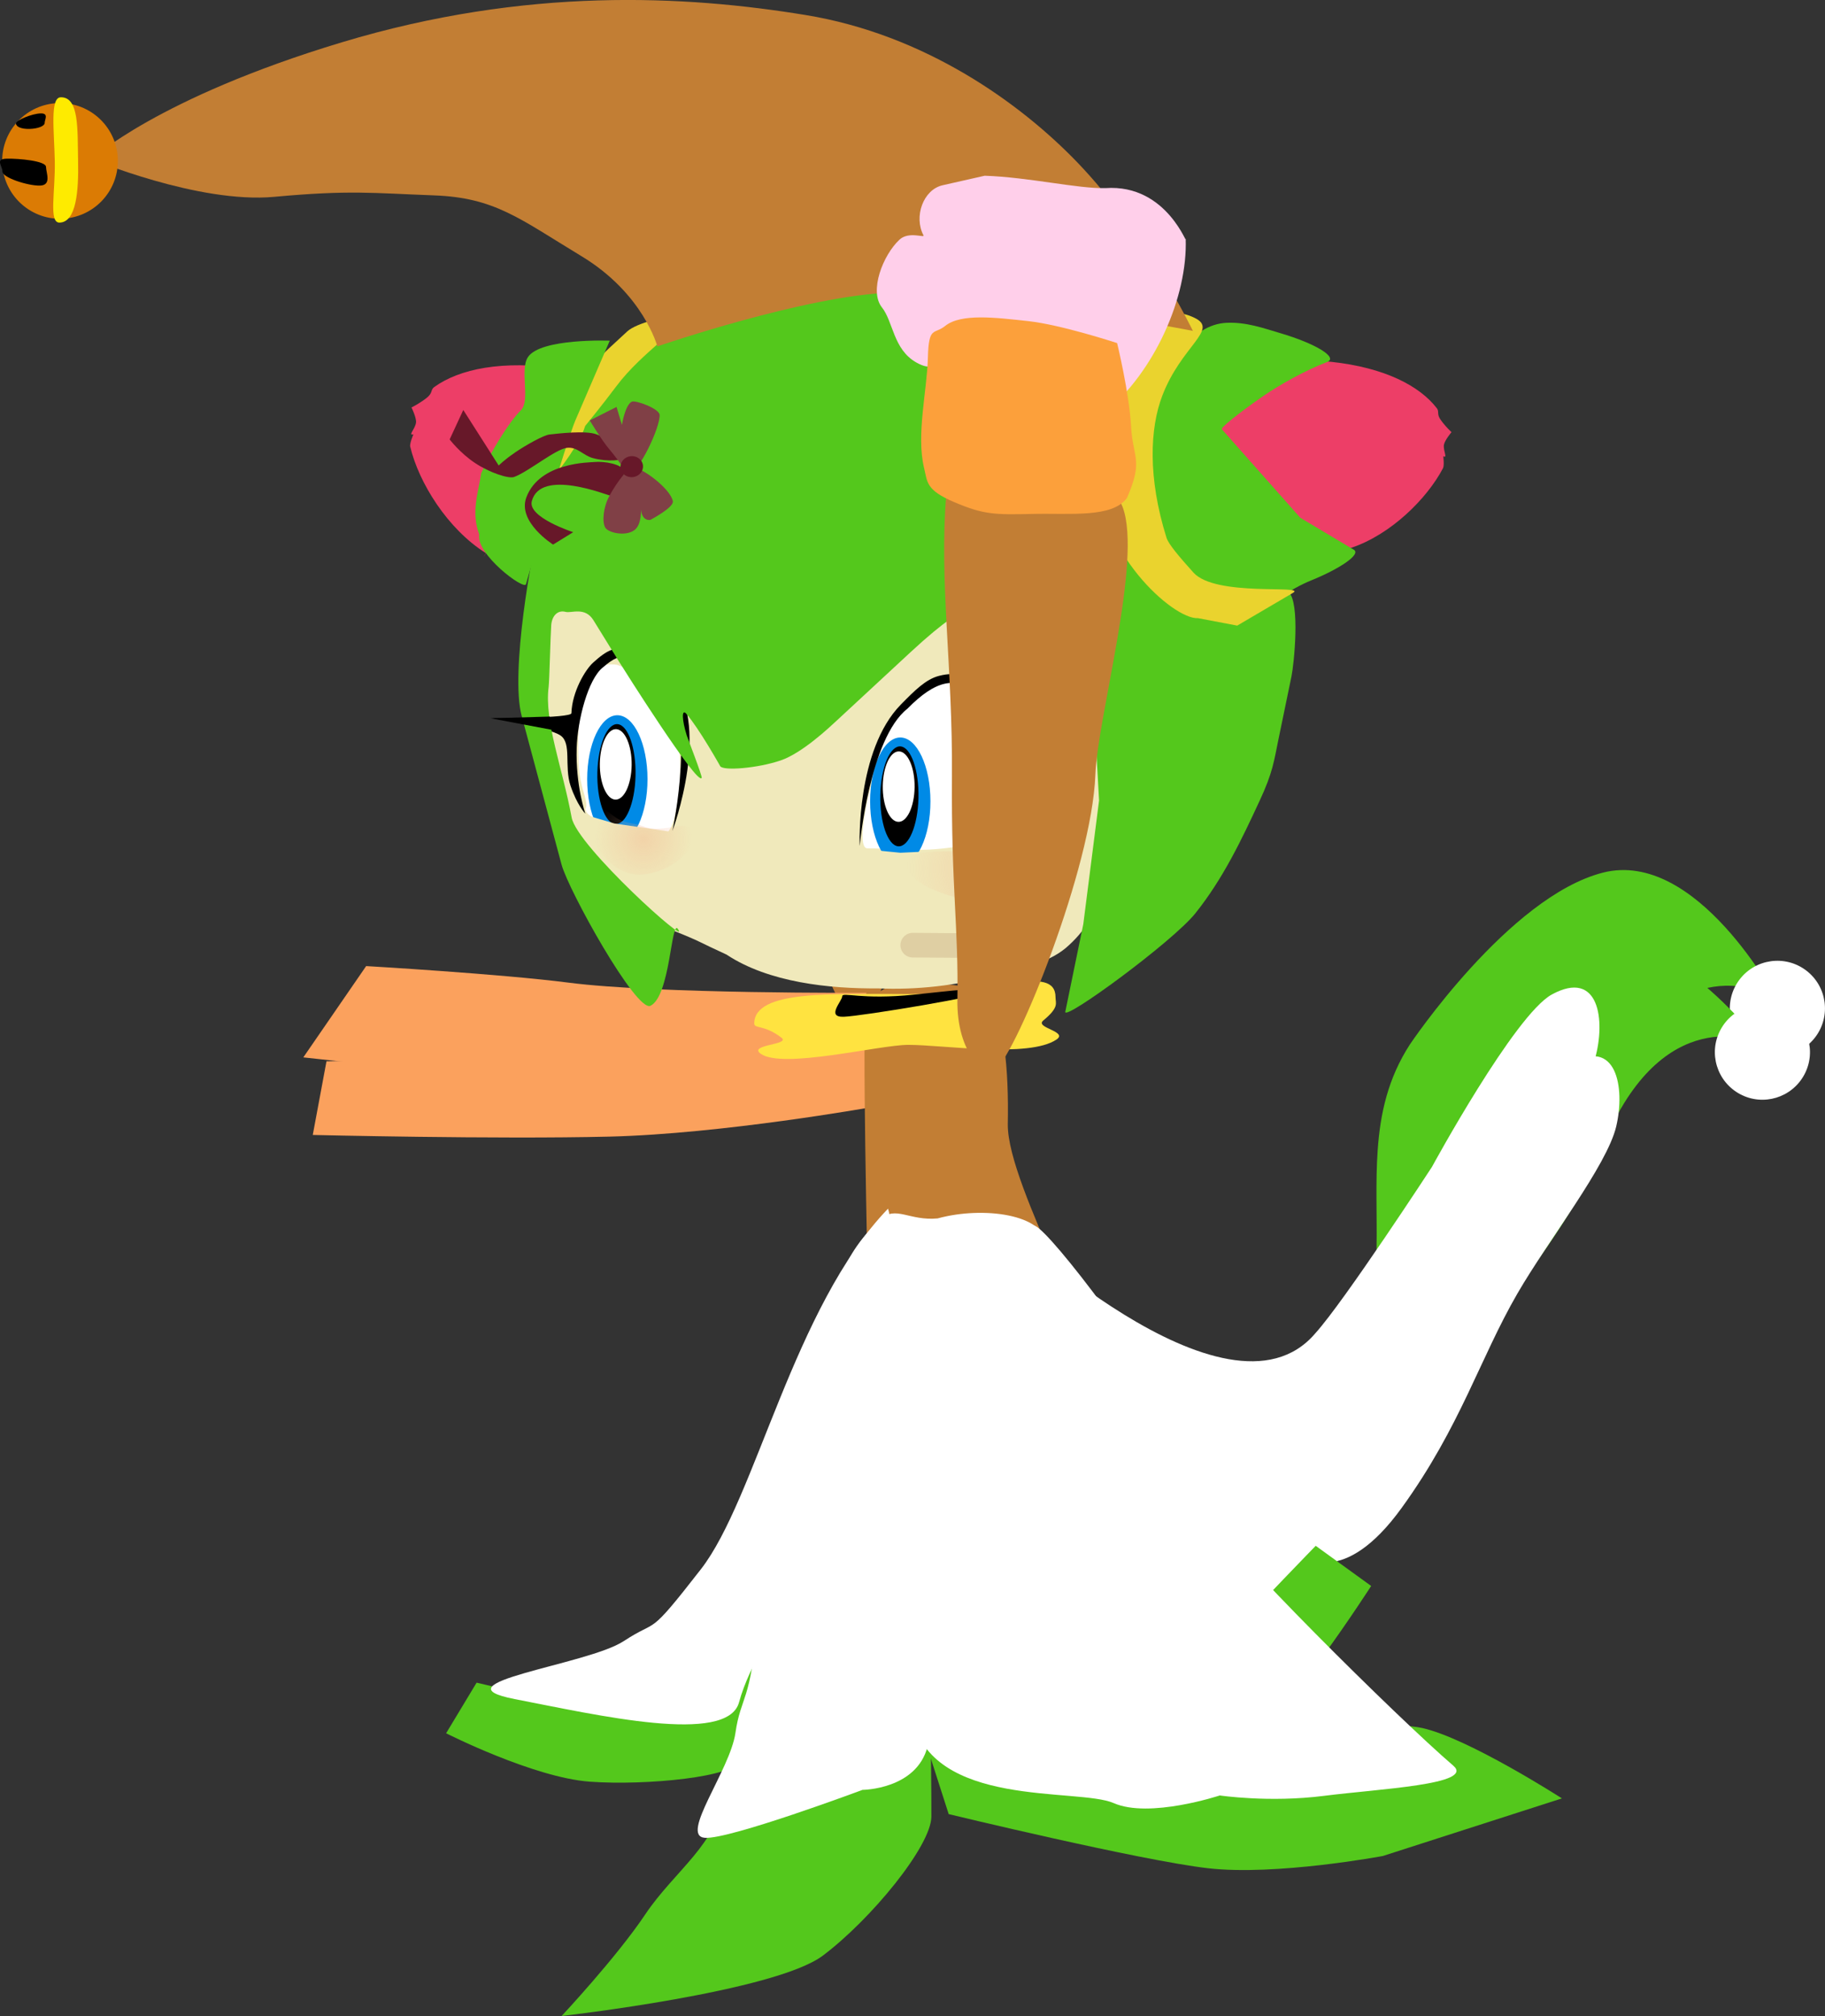 <svg version="1.1" xmlns="http://www.w3.org/2000/svg" xmlns:xlink="http://www.w3.org/1999/xlink" width="27.413" height="30.276" viewBox="0,0,27.413,30.276"><rect x="0" y="0" width="27.413" height="30.276" fill="#333333" stroke="none"/><defs><radialGradient cx="240.749" cy="201.82" r="1.312" gradientUnits="userSpaceOnUse" id="color-1"><stop offset="0" stop-color="#f5ab87" stop-opacity="0.349"/><stop offset="1" stop-color="#f5ab87" stop-opacity="0"/></radialGradient><radialGradient cx="235.479" cy="201.385" r="0.732" gradientUnits="userSpaceOnUse" id="color-2"><stop offset="0" stop-color="#f5ab87" stop-opacity="0.349"/><stop offset="1" stop-color="#f5ab87" stop-opacity="0"/></radialGradient></defs><g transform="translate(-225.811,-188.786)"><g data-paper-data="{&quot;isPaintingLayer&quot;:true}" fill-rule="nonzero" stroke-linejoin="miter" stroke-miterlimit="10" stroke-dasharray="" stroke-dashoffset="0" style="mix-blend-mode: normal"><g data-paper-data="{&quot;index&quot;:null}" stroke="none" stroke-width="0" stroke-linecap="butt"><path d="M249.886,201.891c1.413,-0.361 2.609,1.899 2.609,1.899c0,0 -1.232,-0.85 -2.439,0.944c-0.554,1.146 -2.387,2.715 -2.387,2.715c0,0 -1.199,1.158 -1.181,0.078c0.008,-0.503 -0.017,-0.993 0.017,-1.469c0.038,-0.547 0.153,-1.076 0.483,-1.586c0,0 1.486,-2.22 2.899,-2.581z" fill="#54c81c"/><path d="M253.079,204.36c-0.238,0.315 -0.686,0.377 -1.001,0.139c-0.315,-0.238 -0.377,-0.686 -0.139,-1.001c0.238,-0.315 0.686,-0.377 1.001,-0.139c0.315,0.238 0.377,0.686 0.139,1.001z" fill="#ffffff"/></g><g data-paper-data="{&quot;index&quot;:null}" stroke="none" stroke-width="0" stroke-linecap="butt"><path d="M249.373,202.985c1.339,-0.578 2.874,1.467 2.874,1.467c0,0 -1.35,-0.647 -2.261,1.314c-0.367,1.219 -1.932,3.055 -1.932,3.055c0,0 -1.003,1.332 -1.154,0.262c-0.071,-0.498 -0.172,-0.978 -0.214,-1.453c-0.048,-0.546 -0.018,-1.086 0.228,-1.642c0,0 1.12,-2.426 2.459,-3.003z" fill="#54c81c"/><path d="M252.914,204.923c-0.186,0.348 -0.618,0.48 -0.966,0.294c-0.348,-0.186 -0.48,-0.618 -0.294,-0.966c0.186,-0.348 0.618,-0.48 0.966,-0.294c0.348,0.186 0.48,0.618 0.294,0.966z" fill="#ffffff"/></g><g data-paper-data="{&quot;index&quot;:null}" stroke="none" stroke-width="0.172" stroke-linecap="butt"><path d="M238.86,199.652c0.012,1.652 0.273,2.271 0.291,3.35c0.014,0.819 -0.429,1.17 -0.572,1.052c-0.331,-0.274 -1.298,-3.111 -1.351,-4.499c-0.033,-0.877 -0.634,-2.995 -0.337,-3.798c0.195,-0.527 1.035,-0.615 1.608,-0.61c0.444,0.003 0.56,-0.146 0.595,0.282c0.107,1.296 -0.247,2.57 -0.235,4.222z" fill="#c27e34"/><path d="M237.779,194.02c-0.312,0.408 -0.675,0.299 -0.833,0.179c-0.757,-0.619 -1.259,-1.748 -1.226,-2.625c-0.041,0.174 0.259,-0.824 1.206,-0.757c0.41,0.011 1.153,-0.164 1.813,-0.186l0.632,0.143c0.29,0.066 0.438,0.471 0.287,0.753c-0.022,0.042 0.222,-0.066 0.361,0.064c0.251,0.235 0.459,0.773 0.264,1.017c-0.17,0.215 -0.168,0.63 -0.516,0.827c-0.468,0.266 -0.283,-0.41 -0.712,-0.327c-0.255,0.049 -1.27,0.903 -1.278,0.912z" fill="#ffcfea"/><path d="M239.156,195.972c0.236,0.164 -0.192,-0.563 -0.484,-0.458c-0.288,0.104 -1.801,0.964 -2.004,0.724c-0.356,-0.476 0.19,-1.606 -0.115,-2.107c0.097,0.153 0.705,0.029 0.705,0.029c0.032,-0.009 0.494,-0.205 0.964,-0.619c0.387,-0.341 0.771,-0.719 0.987,-0.568c0.149,0.104 0.547,0.427 0.56,0.804c0.014,0.4 0.166,0.931 0.061,1.33c-0.046,0.173 -0.448,1.152 -0.53,1.273c-0.125,0.184 -0.19,-0.44 -0.143,-0.407z" fill="#ead42f"/></g><path d="M230.715,204.724c0,0 2.198,-0.053 4.041,0.046c1.297,0.06 4.253,-0.392 4.253,-0.392l-0.11,1.035c0,0 -2.238,0.401 -3.936,0.442c-1.698,0.041 -4.454,-0.025 -4.454,-0.025z" data-paper-data="{&quot;index&quot;:null}" fill="#fba15d" stroke="none" stroke-width="0" stroke-linecap="butt"/><path d="M231.311,203.294c0,0 2.018,0.117 3.042,0.249c1.328,0.171 4.473,0.152 4.473,0.152l-0.261,0.926c0,0 -3.168,0.43 -4.511,0.372c-1.231,-0.052 -3.687,-0.328 -3.687,-0.328z" data-paper-data="{&quot;index&quot;:null}" fill="#fba15d" stroke="none" stroke-width="0" stroke-linecap="butt"/><path d="M238.846,208.044c0,0 -0.092,-4.002 -0.025,-4.129c0.262,-0.495 0.879,-0.363 1.029,-0.362c0.118,0.001 0.678,0.058 0.765,0.156c0.282,0.317 0.35,1.133 0.334,1.961c-0.01,0.948 1.539,3.493 1.24,3.931c-0.358,0.393 -3.343,-1.557 -3.343,-1.557z" data-paper-data="{&quot;index&quot;:null}" fill="#c27e34" stroke="none" stroke-width="0.172" stroke-linecap="butt"/><path d="M244.801,210.924l-4.635,-2.356l0.654,-1.491c0,0 3.419,3.29 4.746,1.734c0.436,-0.48 1.754,-2.501 1.754,-2.501c0,0 1.242,-2.284 1.8,-2.589c0.71,-0.387 0.812,0.385 0.649,0.965c-0.163,0.58 -1.094,1.663 -1.591,2.442c-0.605,0.948 -0.941,1.958 -1.874,3.139c-0.933,1.181 -1.503,0.656 -1.503,0.656z" data-paper-data="{&quot;index&quot;:null}" fill="#ffffff" stroke="none" stroke-width="0" stroke-linecap="butt"/><path d="M245.394,212.147l-4.732,-2.153l0.589,-1.518c0,0 3.558,3.139 4.817,1.528c0.414,-0.498 1.644,-2.574 1.644,-2.574c0,0 1.142,-2.336 1.686,-2.664c0.692,-0.417 0.828,0.35 0.69,0.936c-0.138,0.586 -1.021,1.709 -1.484,2.509c-0.564,0.973 -0.855,1.997 -1.737,3.217c-0.881,1.22 -1.473,0.721 -1.473,0.721z" data-paper-data="{&quot;index&quot;:null}" fill="#ffffff" stroke="none" stroke-width="0" stroke-linecap="butt"/><path d="M242.484,199.334c0.008,0.917 -0.075,1.832 -0.149,2.746c-0.01,0.377 -0.238,0.705 -0.516,0.943c-0.302,0.25 -0.709,0.303 -1.074,0.413c-0.57,0.149 -1.158,0.219 -1.746,0.193c-0.725,0.006 -1.64,-0.087 -2.274,-0.507c-0.433,-0.198 -0.366,-0.187 -0.813,-0.366c-0.894,-0.5 -1.518,-1.391 -1.825,-2.356c-0.189,-0.576 -0.283,-1.195 -0.214,-1.801c0.043,-0.255 0.638,-4.526 4.657,-4.21c4.387,0.345 3.947,4.826 3.954,4.945z" data-paper-data="{&quot;index&quot;:null}" fill="#f0e9bb" stroke="none" stroke-width="0.172" stroke-linecap="butt"/><path d="M235.082,198.771c0.606,0.208 0.805,0.553 0.887,1.102c0.131,0.298 0.027,1.44 -0.181,1.434c-0.211,-0.033 -0.457,-0.073 -0.71,-0.128c-0.395,-0.086 -0.501,-0.189 -0.464,-0.271c0.026,-0.056 -0.044,-0.226 -0.079,-0.393c-0.035,-0.171 -0.035,-0.341 -0.037,-0.626c-0.002,-0.264 0.04,-0.555 0.102,-0.751c0.089,-0.279 0.235,-0.408 0.483,-0.368z" data-paper-data="{&quot;index&quot;:null}" fill="#ffffff" stroke="none" stroke-width="0.172" stroke-linecap="butt"/><path d="M237.14,204.159c0,-0.513 1.179,-0.444 2.365,-0.444c1.186,0 2.161,-0.466 2.161,0.048c0,0.091 0.058,0.148 -0.184,0.348c-0.134,0.111 0.382,0.163 0.197,0.287c-0.417,0.279 -1.695,0.079 -2.224,0.079c-0.438,0 -1.888,0.368 -2.217,0.134c-0.197,-0.14 0.452,-0.133 0.312,-0.241c-0.259,-0.199 -0.409,-0.133 -0.409,-0.212z" data-paper-data="{&quot;index&quot;:null}" fill="#ffe340" stroke="none" stroke-width="0" stroke-linecap="butt"/><path d="M238.462,203.748c0,-0.07 0.287,0.057 1.086,-0.026c0.497,-0.051 1.104,-0.128 1.104,-0.058c0,0.07 -1.893,0.381 -2.166,0.391c-0.273,0.01 -0.024,-0.237 -0.024,-0.308z" data-paper-data="{&quot;index&quot;:null}" fill="#000000" stroke="none" stroke-width="0" stroke-linecap="butt"/><path d="M235.73,199.014c-0.416,-0.424 -0.558,-0.471 -0.861,-0.207c-0.227,0.178 -0.383,0.795 -0.396,1.214c-0.017,0.56 0.13,0.984 0.13,0.984c0,0 -0.124,-0.127 -0.222,-0.419c-0.098,-0.292 0.021,-0.638 -0.151,-0.755c-0.18,-0.123 -1.024,-0.259 -1.024,-0.259c0,0 1.186,-0 1.188,-0.075c0.01,-0.324 0.209,-0.655 0.326,-0.76c0.209,-0.188 0.336,-0.262 0.61,-0.19c0.197,0.052 0.315,0.169 0.523,0.381c0.675,0.688 0.058,2.337 0.058,2.337c0,0 0.391,-1.805 -0.18,-2.253z" data-paper-data="{&quot;index&quot;:null}" fill="#000000" stroke="none" stroke-width="0" stroke-linecap="butt"/><g data-paper-data="{&quot;index&quot;:null}" stroke="none" stroke-linecap="butt"><path d="M235.084,201.445c-0.25,0 -0.453,-0.429 -0.453,-0.959c0,-0.529 0.203,-0.959 0.453,-0.959c0.25,0 0.453,0.429 0.453,0.959c0,0.529 -0.203,0.959 -0.453,0.959z" fill="#008ae6" stroke-width="0"/><path d="M235.089,199.661c0.079,0.008 0.148,0.098 0.197,0.239c0.048,0.141 0.076,0.331 0.071,0.538c-0.005,0.207 -0.042,0.391 -0.097,0.522c-0.055,0.131 -0.129,0.208 -0.208,0.201c-0.079,-0.007 -0.148,-0.098 -0.197,-0.239c-0.048,-0.141 -0.076,-0.331 -0.071,-0.538c0.005,-0.207 0.042,-0.391 0.097,-0.522c0.055,-0.131 0.129,-0.208 0.208,-0.201z" fill="#000000" stroke-width="0.028"/><path d="M235.234,199.899c0.042,0.098 0.067,0.231 0.065,0.377c-0.002,0.146 -0.031,0.277 -0.075,0.371c-0.045,0.094 -0.105,0.15 -0.171,0.147c-0.066,-0.003 -0.125,-0.065 -0.167,-0.163c-0.042,-0.098 -0.067,-0.231 -0.065,-0.377c0.002,-0.146 0.031,-0.277 0.075,-0.371c0.045,-0.094 0.105,-0.15 0.171,-0.147c0.066,0.003 0.125,0.065 0.167,0.163z" fill="#ffffff" stroke-width="0.018"/></g><path d="M239.184,199.636c0.356,-0.514 0.662,-0.651 1.019,-0.651c0.5,0 0.795,0.769 0.813,1.386c0.02,0.693 -0.32,1.02 -0.32,1.02c0,0 -0.444,0.13 -0.935,0.154c-0.315,0.015 -0.665,-0.019 -0.925,-0.019c-0.25,-0.027 0.261,-1.763 0.348,-1.889z" data-paper-data="{&quot;index&quot;:null}" fill="#ffffff" stroke="none" stroke-width="0.172" stroke-linecap="butt"/><g data-paper-data="{&quot;index&quot;:null}" stroke="none" stroke-linecap="butt"><path d="M239.334,201.779c-0.25,0 -0.453,-0.429 -0.453,-0.959c0,-0.529 0.203,-0.959 0.453,-0.959c0.25,0 0.453,0.429 0.453,0.959c0,0.529 -0.203,0.959 -0.453,0.959z" fill="#008ae6" stroke-width="0"/><path d="M239.339,199.995c0.079,0.008 0.148,0.098 0.197,0.239c0.048,0.141 0.076,0.331 0.071,0.538c-0.005,0.207 -0.042,0.391 -0.097,0.522c-0.055,0.131 -0.129,0.208 -0.208,0.201c-0.079,-0.007 -0.148,-0.098 -0.197,-0.239c-0.048,-0.141 -0.076,-0.331 -0.071,-0.538c0.005,-0.207 0.042,-0.391 0.097,-0.522c0.055,-0.131 0.129,-0.208 0.208,-0.201z" fill="#000000" stroke-width="0.028"/><path d="M239.484,200.233c0.042,0.098 0.067,0.231 0.065,0.377c-0.002,0.146 -0.031,0.277 -0.075,0.371c-0.045,0.094 -0.105,0.15 -0.171,0.147c-0.066,-0.003 -0.125,-0.065 -0.167,-0.163c-0.042,-0.098 -0.067,-0.231 -0.065,-0.377c0.002,-0.146 0.031,-0.277 0.075,-0.371c0.045,-0.094 0.105,-0.15 0.171,-0.147c0.066,0.003 0.125,0.065 0.167,0.163z" fill="#ffffff" stroke-width="0.018"/></g><path d="M238.724,201.483c0,0 -0.056,-1.429 0.619,-2.117c0.208,-0.212 0.375,-0.379 0.572,-0.43c0.274,-0.072 0.499,0.001 0.708,0.19c0.116,0.105 0.315,0.436 0.326,0.76c0.002,0.075 1.188,0.075 1.188,0.075c0,0 -0.844,0.136 -1.024,0.259c-0.172,0.117 -0.054,0.463 -0.151,0.755c-0.098,0.292 -0.222,0.419 -0.222,0.419c0,0 0.147,-0.424 0.13,-0.984c-0.013,-0.419 -0.169,-1.037 -0.396,-1.214c-0.303,-0.264 -0.616,-0.192 -1.032,0.232c-0.571,0.448 -0.717,2.058 -0.717,2.058z" data-paper-data="{&quot;index&quot;:null}" fill="#000000" stroke="none" stroke-width="0" stroke-linecap="butt"/><path d="M235.959,201.287c0,0 -0.136,0.533 -0.55,0.533c-0.414,0 -0.817,-0.8 -0.817,-0.8l0.45,0.133z" data-paper-data="{&quot;index&quot;:null}" fill="#f0e9bb" stroke="none" stroke-width="0" stroke-linecap="butt"/><path d="M240.26,201.549c0,0 -0.033,0.549 -0.439,0.628c-0.407,0.078 -0.953,-0.631 -0.953,-0.631l0.467,0.046z" data-paper-data="{&quot;index&quot;:null}" fill="#f0e9bb" stroke="none" stroke-width="0" stroke-linecap="butt"/><path d="M234.244,194.323c0.533,0.42 -1.448,3.239 -1.134,2.77c-0.576,-0.361 -1.009,-1.059 -1.137,-1.599c-0.012,-0.049 0.048,-0.185 0.048,-0.185c-0.088,0.022 0.029,-0.085 0.039,-0.178c0.008,-0.073 -0.069,-0.228 -0.069,-0.228c-0.041,0.029 0.174,-0.087 0.253,-0.163c0.065,-0.063 0.036,-0.103 0.09,-0.142c0.378,-0.272 1.021,-0.407 1.911,-0.276z" data-paper-data="{&quot;index&quot;:null}" fill="#ed3e67" stroke="none" stroke-width="0.172" stroke-linecap="butt"/><path d="M242.192,198.501c-0.052,-0.089 -0.159,-0.143 -0.315,-0.234c-0.117,-0.069 -0.344,-0.203 -0.418,-0.273c-0.186,-0.175 -0.977,-0.154 -0.931,-0.079c-0.062,0.113 0.008,-0.306 -1.041,0.666l-1.117,1.035c-0.103,0.095 -0.511,0.481 -0.834,0.59c-0.347,0.118 -0.86,0.158 -0.906,0.087c0,0 -0.319,-0.57 -0.51,-0.788c-0.073,-0.083 -0.066,0.096 0.007,0.326c0.012,0.038 0.235,0.611 0.224,0.636c-0.057,0.136 -1.188,-1.658 -1.249,-1.757l-0.377,-0.61c-0.127,-0.206 -0.331,-0.102 -0.417,-0.125c-0.129,-0.034 -0.207,0.07 -0.217,0.198c-0.012,0.162 -0.027,0.833 -0.039,0.93c-0.067,0.519 0.21,1.222 0.346,1.961c0.08,0.432 1.813,1.984 1.594,1.67c-0.099,-0.142 -0.113,1.01 -0.41,1.156c-0.211,0.105 -1.231,-1.73 -1.336,-2.121l-0.599,-2.232c-0.176,-0.653 0.161,-2.495 0.258,-2.83l0.189,-0.653c0.346,-0.772 0.835,-1.458 1.491,-2.045c0.042,-0.037 0.649,-0.72 1.723,-1.074c0.678,-0.223 1.81,-0.252 1.899,-0.253c0.521,-0.003 1.537,-0.025 2.464,0.185c0.59,0.134 1.114,0.431 1.546,0.664c0.078,0.042 -0.769,1.049 -0.694,1.085c0.036,0.017 -0.199,0.968 -0.191,1.059l0.054,0.607c0.055,0.613 0.608,1.245 0.708,1.327c0.137,0.112 0.609,0.454 0.768,0.46l0.536,0.018c0.073,0.002 0.717,-0.457 0.768,-0.412c0.178,0.16 0.082,1.087 0.044,1.269l-0.198,0.958c-0.064,0.309 -0.081,0.483 -0.279,0.907c-0.27,0.582 -0.544,1.163 -0.966,1.692c-0.342,0.428 -1.986,1.632 -1.954,1.478l0.27,-1.314l0.237,-1.858l-0.128,-2.307z" data-paper-data="{&quot;index&quot;:null}" fill="#54c81c" stroke="none" stroke-width="0.172" stroke-linecap="butt"/><path d="M246.112,197.01c-1.001,0.334 -2.282,-1.764 -2.282,-1.764c0.003,-0.377 0.93,-1.14 1.979,-1.026c0.802,0.087 1.324,0.36 1.584,0.696c0.037,0.048 0.002,0.078 0.043,0.151c0.05,0.087 0.207,0.243 0.179,0.207c0,0 -0.104,0.124 -0.115,0.192c-0.014,0.087 0.061,0.212 -0.01,0.171c0,0 0.018,0.138 -0.004,0.18c-0.242,0.462 -0.788,0.998 -1.374,1.194z" data-paper-data="{&quot;index&quot;:null}" fill="#ed3e67" stroke="none" stroke-width="0.172" stroke-linecap="butt"/><path d="M243.057,195.913c0.095,0.067 0.002,-0.508 0.135,-1.068c0.142,-0.598 0.524,-1.186 1.039,-1.211c0.298,-0.015 0.564,0.082 0.814,0.156c0.517,0.152 0.879,0.365 0.697,0.434c-0.309,0.117 -0.707,0.336 -0.973,0.521c-0.379,0.264 -0.624,0.466 -0.605,0.487l1.179,1.33l0.798,0.476c0.133,0.07 -0.225,0.298 -0.628,0.461c-0.348,0.141 -0.591,0.354 -0.713,0.39c-0.544,0.161 -0.471,-0.091 -1.104,-0.439c-0.368,-0.203 -0.782,-1.638 -0.639,-1.536z" data-paper-data="{&quot;index&quot;:null}" fill="#54c81c" stroke="none" stroke-width="0.172" stroke-linecap="butt"/><path d="M242.313,195.872c0.038,-1.282 0.569,-2.736 1.443,-2.312c0.367,0.178 -0.201,0.417 -0.488,1.173c-0.183,0.481 -0.22,1.221 0.065,2.129c0.03,0.095 0.188,0.282 0.405,0.523c0.332,0.37 1.709,0.178 1.495,0.304l-0.838,0.492l-0.589,-0.112c-0.375,0.024 -1.527,-1.023 -1.493,-2.196z" data-paper-data="{&quot;index&quot;:null}" fill="#ead32e" stroke="none" stroke-width="0.172" stroke-linecap="butt"/><path d="M234.6,195.185c-0.079,0.265 -0.398,0.667 -0.398,0.667c-0.041,-0.13 0.084,-0.342 0.081,-0.459c-0.006,-0.27 0.19,-0.926 0.675,-1.376l0.276,-0.255c0.136,-0.126 0.631,-0.252 0.727,-0.19c0.114,0.153 -0.49,0.476 -0.894,1.017c-0.193,0.259 -0.467,0.595 -0.467,0.595z" data-paper-data="{&quot;index&quot;:null}" fill="#ead32e" stroke="none" stroke-width="0.172" stroke-linecap="butt"/><path d="M234.451,195.105c-0.059,0.137 -0.273,0.811 -0.367,1.143l-0.372,1.311c-0.027,0.096 -0.756,-0.451 -0.702,-0.745c-0.126,-0.335 -0.016,-0.621 0.029,-0.92c0.145,-0.326 0.416,-0.769 0.597,-0.948c0.145,-0.144 -0.021,-0.607 0.105,-0.797c0.189,-0.287 1.229,-0.247 1.229,-0.247z" data-paper-data="{&quot;index&quot;:null}" fill="#54c81c" stroke="none" stroke-width="0.172" stroke-linecap="butt"/><path d="M240.36,202.986l-0.839,-0.006" data-paper-data="{&quot;index&quot;:null}" fill="none" stroke="#dfcfa3" stroke-width="0.37" stroke-linecap="round"/><path d="M239.211,193.18c-1.288,0.037 -3.526,0.808 -3.526,0.808c0,0 -0.209,-0.793 -1.14,-1.355c-0.93,-0.562 -1.299,-0.88 -2.218,-0.913c-0.919,-0.034 -1.255,-0.083 -2.397,0.022c-1.141,0.105 -2.741,-0.567 -2.741,-0.567c0,0 0.983,-0.918 3.758,-1.754c2.775,-0.836 5.164,-0.704 6.961,-0.41c1.797,0.293 3.228,1.323 4.085,2.213c1.04,1.081 1.736,2.531 1.736,2.531c0,0 -3.132,-0.615 -4.518,-0.574z" data-paper-data="{&quot;index&quot;:null}" fill="#c27e34" stroke="none" stroke-width="0" stroke-linecap="butt"/><g data-paper-data="{&quot;index&quot;:null}" stroke="none" stroke-linecap="butt"><path d="M237.64,212.675c-0.009,0.105 -0.731,1.797 -0.744,2.547c-0.004,0.246 -1.379,0.382 -2.226,0.32c-0.847,-0.062 -2.158,-0.727 -2.158,-0.727l0.458,-0.76l1.524,0.36l1.521,0.143z" data-paper-data="{&quot;index&quot;:null}" fill="#54c81c" stroke-width="0.172"/><path d="M237.835,213.317c0.035,-0.584 1.949,-0.461 1.93,-0.207c-0.008,0.105 0.04,2.206 0.036,2.956c-0.002,0.441 -0.905,1.543 -1.63,2.088c-0.725,0.545 -3.924,0.907 -3.924,0.907c0,0 0.828,-0.885 1.257,-1.527c0.429,-0.642 1.115,-1.09 1.136,-1.75z" data-paper-data="{&quot;index&quot;:null}" fill="#54c81c" stroke-width="0.172"/><path d="M235.179,213.432c0.54,-0.356 0.335,-0.02 1.159,-1.079c0.825,-1.059 1.392,-3.943 2.812,-5.416c0.278,0.895 -1.135,4.293 -1.409,5.331c-0.274,1.038 -0.667,1.484 -0.829,2.082c-0.175,0.645 -2.129,0.192 -3.368,-0.048c-1.239,-0.24 1.094,-0.514 1.634,-0.87z" data-paper-data="{&quot;index&quot;:null}" fill="#ffffff" stroke-width="0.172"/><path d="M239.9,207.082c0.67,-0.183 1.61,-0.066 1.632,0.405c0.021,0.471 -0.171,2.06 -0.541,3.321c-0.37,1.261 -1.092,3.606 -1.247,4.206c-0.167,0.647 -0.977,0.651 -0.977,0.651c0,0 -2.003,0.748 -2.369,0.72c-0.383,-0.029 0.379,-1.014 0.46,-1.576c0.081,-0.562 0.235,-0.452 0.329,-1.689c0.095,-1.251 0.247,-1.586 0.526,-2.546c0,0 0.293,-2.122 0.78,-2.734c0,0 0.13,-0.365 0.544,-0.745c0.229,-0.21 0.434,0.03 0.862,-0.012z" data-paper-data="{&quot;index&quot;:null}" fill="#ffffff" stroke-width="0.172"/><path d="M239.642,214.724c-0.148,-0.654 4.022,-0.259 4.08,0.027c0.024,0.118 2.756,-0.168 3.451,-0.015c0.695,0.153 2.099,1.057 2.099,1.057l-2.689,0.865c0,0 -1.605,0.301 -2.626,0.184c-1.021,-0.117 -3.896,-0.813 -3.896,-0.813z" data-paper-data="{&quot;index&quot;:null}" fill="#54c81c" stroke-width="0.172"/><g data-paper-data="{&quot;index&quot;:null}"><path d="M245.82,212.406c0.204,0.738 -2.159,2.101 -2.471,1.524c-0.787,-1.452 -2.115,-6.548 -2.018,-6.731c0.085,-0.128 1.51,1.703 2.372,3.174c0.442,0.754 1.887,1.484 2.117,2.033z" data-paper-data="{&quot;index&quot;:null}" fill="#ffffff" stroke-width="0.191"/><path d="M244.418,213.222c0.255,-0.297 1.156,-1.222 1.156,-1.222l0.833,0.603c0,0 -1.38,2.137 -1.555,1.883c-0.404,-0.587 -1.129,-1.045 -1.208,-1.279c-0.114,-0.336 0.277,0.243 0.532,-0.054z" data-paper-data="{&quot;index&quot;:null}" fill="#54c81c" stroke-width="0.172"/></g><path d="M241.829,207.784c0.444,0.618 1.551,2.519 2.123,3.74c0.203,0.434 2.862,3.07 3.688,3.777c0.332,0.284 -1.122,0.349 -1.942,0.454c-0.82,0.105 -1.565,-0.006 -1.565,-0.006c0,0 -1.056,0.35 -1.593,0.115c-0.537,-0.236 -2.749,0.089 -3.032,-1.303c-0.286,-1.406 -0.218,-3.733 -0.316,-4.69c-0.098,-0.957 0.821,-2.664 1.382,-2.767c0,0 0.81,0.062 1.254,0.679z" data-paper-data="{&quot;index&quot;:null}" fill="#ffffff" stroke-width="0.172"/></g><path d="M233.182,199.573l0.886,-0.026l0.054,0.203z" data-paper-data="{&quot;index&quot;:null}" fill="#000000" stroke="none" stroke-width="0" stroke-linecap="butt"/><path d="M239.437,201.774c0,-0.322 0.805,-0.127 1.396,-0.263c0.157,-0.036 0.332,-0.093 0.5,-0.141c0.394,-0.113 0.747,-0.175 0.727,0.204c-0.028,0.541 -0.535,0.783 -1.185,0.783c-0.608,0 -1.438,-0.261 -1.438,-0.583z" data-paper-data="{&quot;index&quot;:null}" fill="url(#color-1)" stroke="none" stroke-width="0" stroke-linecap="butt"/><g data-paper-data="{&quot;index&quot;:null}" stroke="none" stroke-width="0.172" stroke-linecap="butt"><g data-paper-data="{&quot;index&quot;:null}"><path d="M240.192,203.796c0.018,-1.079 -0.094,-1.698 -0.082,-3.35c0.012,-1.652 -0.193,-2.926 -0.086,-4.222c0.036,-0.429 0.375,-0.279 0.819,-0.282c0.573,-0.005 1.637,-0.066 1.832,0.461c0.297,0.803 -0.378,3.145 -0.411,4.022c-0.053,1.388 -1.169,4.15 -1.5,4.424c-0.143,0.118 -0.586,-0.233 -0.572,-1.052z" fill="#c27e34"/><path d="M241.564,194.814c-0.007,-0.009 -1.023,-0.863 -1.278,-0.912c-0.429,-0.083 -0.243,0.593 -0.712,0.327c-0.347,-0.197 -0.345,-0.613 -0.516,-0.827c-0.194,-0.245 0.014,-0.783 0.264,-1.017c0.139,-0.13 0.383,-0.022 0.361,-0.064c-0.15,-0.282 -0.003,-0.688 0.287,-0.753l0.632,-0.143c0.66,0.022 1.403,0.197 1.813,0.186c0.947,-0.067 1.247,0.931 1.206,0.757c0.033,0.878 -0.468,2.006 -1.226,2.625c-0.158,0.121 -0.521,0.23 -0.833,-0.179z" fill="#ffcfea"/></g><path d="M240.147,196.328c-0.432,-0.184 -0.404,-0.301 -0.456,-0.516c-0.12,-0.497 0.046,-1.163 0.058,-1.663c0.012,-0.471 0.094,-0.336 0.259,-0.468c0.238,-0.192 0.761,-0.126 1.253,-0.072c0.492,0.055 1.294,0.318 1.33,0.329c0,0 0.182,0.75 0.209,1.244c0.027,0.493 0.19,0.505 -0.061,1.082c-0.223,0.304 -0.851,0.226 -1.421,0.24c-0.571,0.014 -0.738,0.008 -1.17,-0.176z" data-paper-data="{&quot;index&quot;:null}" fill="#fca03b"/></g><g data-paper-data="{&quot;index&quot;:null}" stroke="none" stroke-width="0" stroke-linecap="butt"><path d="M233.543,195.584c0.174,-0.118 0.434,-0.263 0.522,-0.273c0.13,-0.014 0.544,-0.064 0.707,-0.002c0.214,0.081 0.399,0.294 0.405,0.346c0.005,0.047 -0.243,0.07 -0.462,0.01c-0.145,-0.04 -0.232,-0.171 -0.386,-0.154c-0.172,0.018 -0.582,0.36 -0.796,0.438c-0.083,0.03 -0.371,-0.066 -0.587,-0.21c-0.228,-0.152 -0.381,-0.354 -0.381,-0.354l0.205,-0.442l0.532,0.834c0,0 0.079,-0.082 0.241,-0.192z" fill="#671829"/><path d="M234.745,195.724c0.132,-0.014 0.427,0.031 0.439,0.143c0.012,0.112 -0.071,0.348 -0.204,0.362c-0.03,0.003 -1.05,-0.421 -1.181,0.084c-0.063,0.244 0.622,0.465 0.622,0.465l-0.302,0.186c0,0 -0.54,-0.339 -0.402,-0.708c0.199,-0.534 0.959,-0.524 1.027,-0.532z" fill="#671829"/><path d="M235.58,196.593c0,0 -0.121,0.03 -0.141,-0.152c-0.004,-0.042 0.023,0.212 -0.096,0.304c-0.133,0.102 -0.398,0.043 -0.442,-0.038c-0.048,-0.087 -0.028,-0.304 0.061,-0.469c0.129,-0.241 0.295,-0.428 0.338,-0.433c0.142,-0.015 0.589,0.326 0.618,0.51c0.014,0.093 -0.337,0.278 -0.337,0.278z" fill="#804046"/><path d="M235.301,194.818c0.054,-0.027 0.413,0.104 0.418,0.198c0.011,0.185 -0.312,0.866 -0.455,0.881c-0.043,0.005 -0.125,-0.157 -0.301,-0.365c-0.121,-0.143 -0.293,-0.432 -0.293,-0.432l0.402,-0.203l0.081,0.27c0,0 0.046,-0.297 0.148,-0.349z" data-paper-data="{&quot;index&quot;:null}" fill="#804046"/><path d="M235.469,195.776c0.009,0.087 -0.059,0.165 -0.152,0.175c-0.093,0.01 -0.176,-0.052 -0.185,-0.139c-0.009,-0.087 0.059,-0.165 0.152,-0.175c0.093,-0.01 0.176,0.052 0.185,0.139z" fill="#671829"/></g><g data-paper-data="{&quot;index&quot;:null}" stroke-width="0" stroke-linecap="butt"><path d="M226.73,192.071c-0.48,0.01 -0.876,-0.371 -0.886,-0.851c-0.01,-0.48 0.371,-0.876 0.851,-0.886c0.48,-0.01 0.876,0.371 0.886,0.851c0.01,0.48 -0.371,0.876 -0.851,0.886z" fill="#db7b04" stroke="none"/><path d="M226.723,190.247c0.28,-0.006 0.251,0.486 0.261,0.95c0.01,0.464 -0.028,0.927 -0.279,0.932c-0.165,0.003 -0.062,-0.461 -0.071,-0.925c-0.01,-0.464 -0.074,-0.954 0.09,-0.957z" fill="#feeb00" stroke="#000000"/><path d="M225.913,191.169c0.181,-0.004 0.587,0.033 0.589,0.123c0.002,0.091 0.089,0.277 -0.092,0.281c-0.181,0.004 -0.561,-0.119 -0.562,-0.21c-0.002,-0.091 -0.116,-0.19 0.065,-0.194z" fill="#000000" stroke="none"/><path d="M226.482,190.631c0.001,0.048 -0.101,0.088 -0.228,0.091c-0.127,0.003 -0.202,-0.034 -0.203,-0.082c-0.001,-0.048 0.244,-0.149 0.371,-0.151c0.127,-0.003 0.059,0.095 0.06,0.142z" fill="#000000" stroke="none"/></g><path d="M236.212,201.339c0,0.322 -0.463,0.583 -0.803,0.583c-0.363,0 -0.766,-0.401 -0.781,-0.943c-0.011,-0.379 0.266,0.003 0.486,0.116c0.094,0.048 0.272,0.065 0.359,0.101c0.33,0.135 0.739,-0.179 0.739,0.143z" data-paper-data="{&quot;index&quot;:null}" fill="url(#color-2)" stroke="none" stroke-width="0" stroke-linecap="butt"/></g></g></svg>